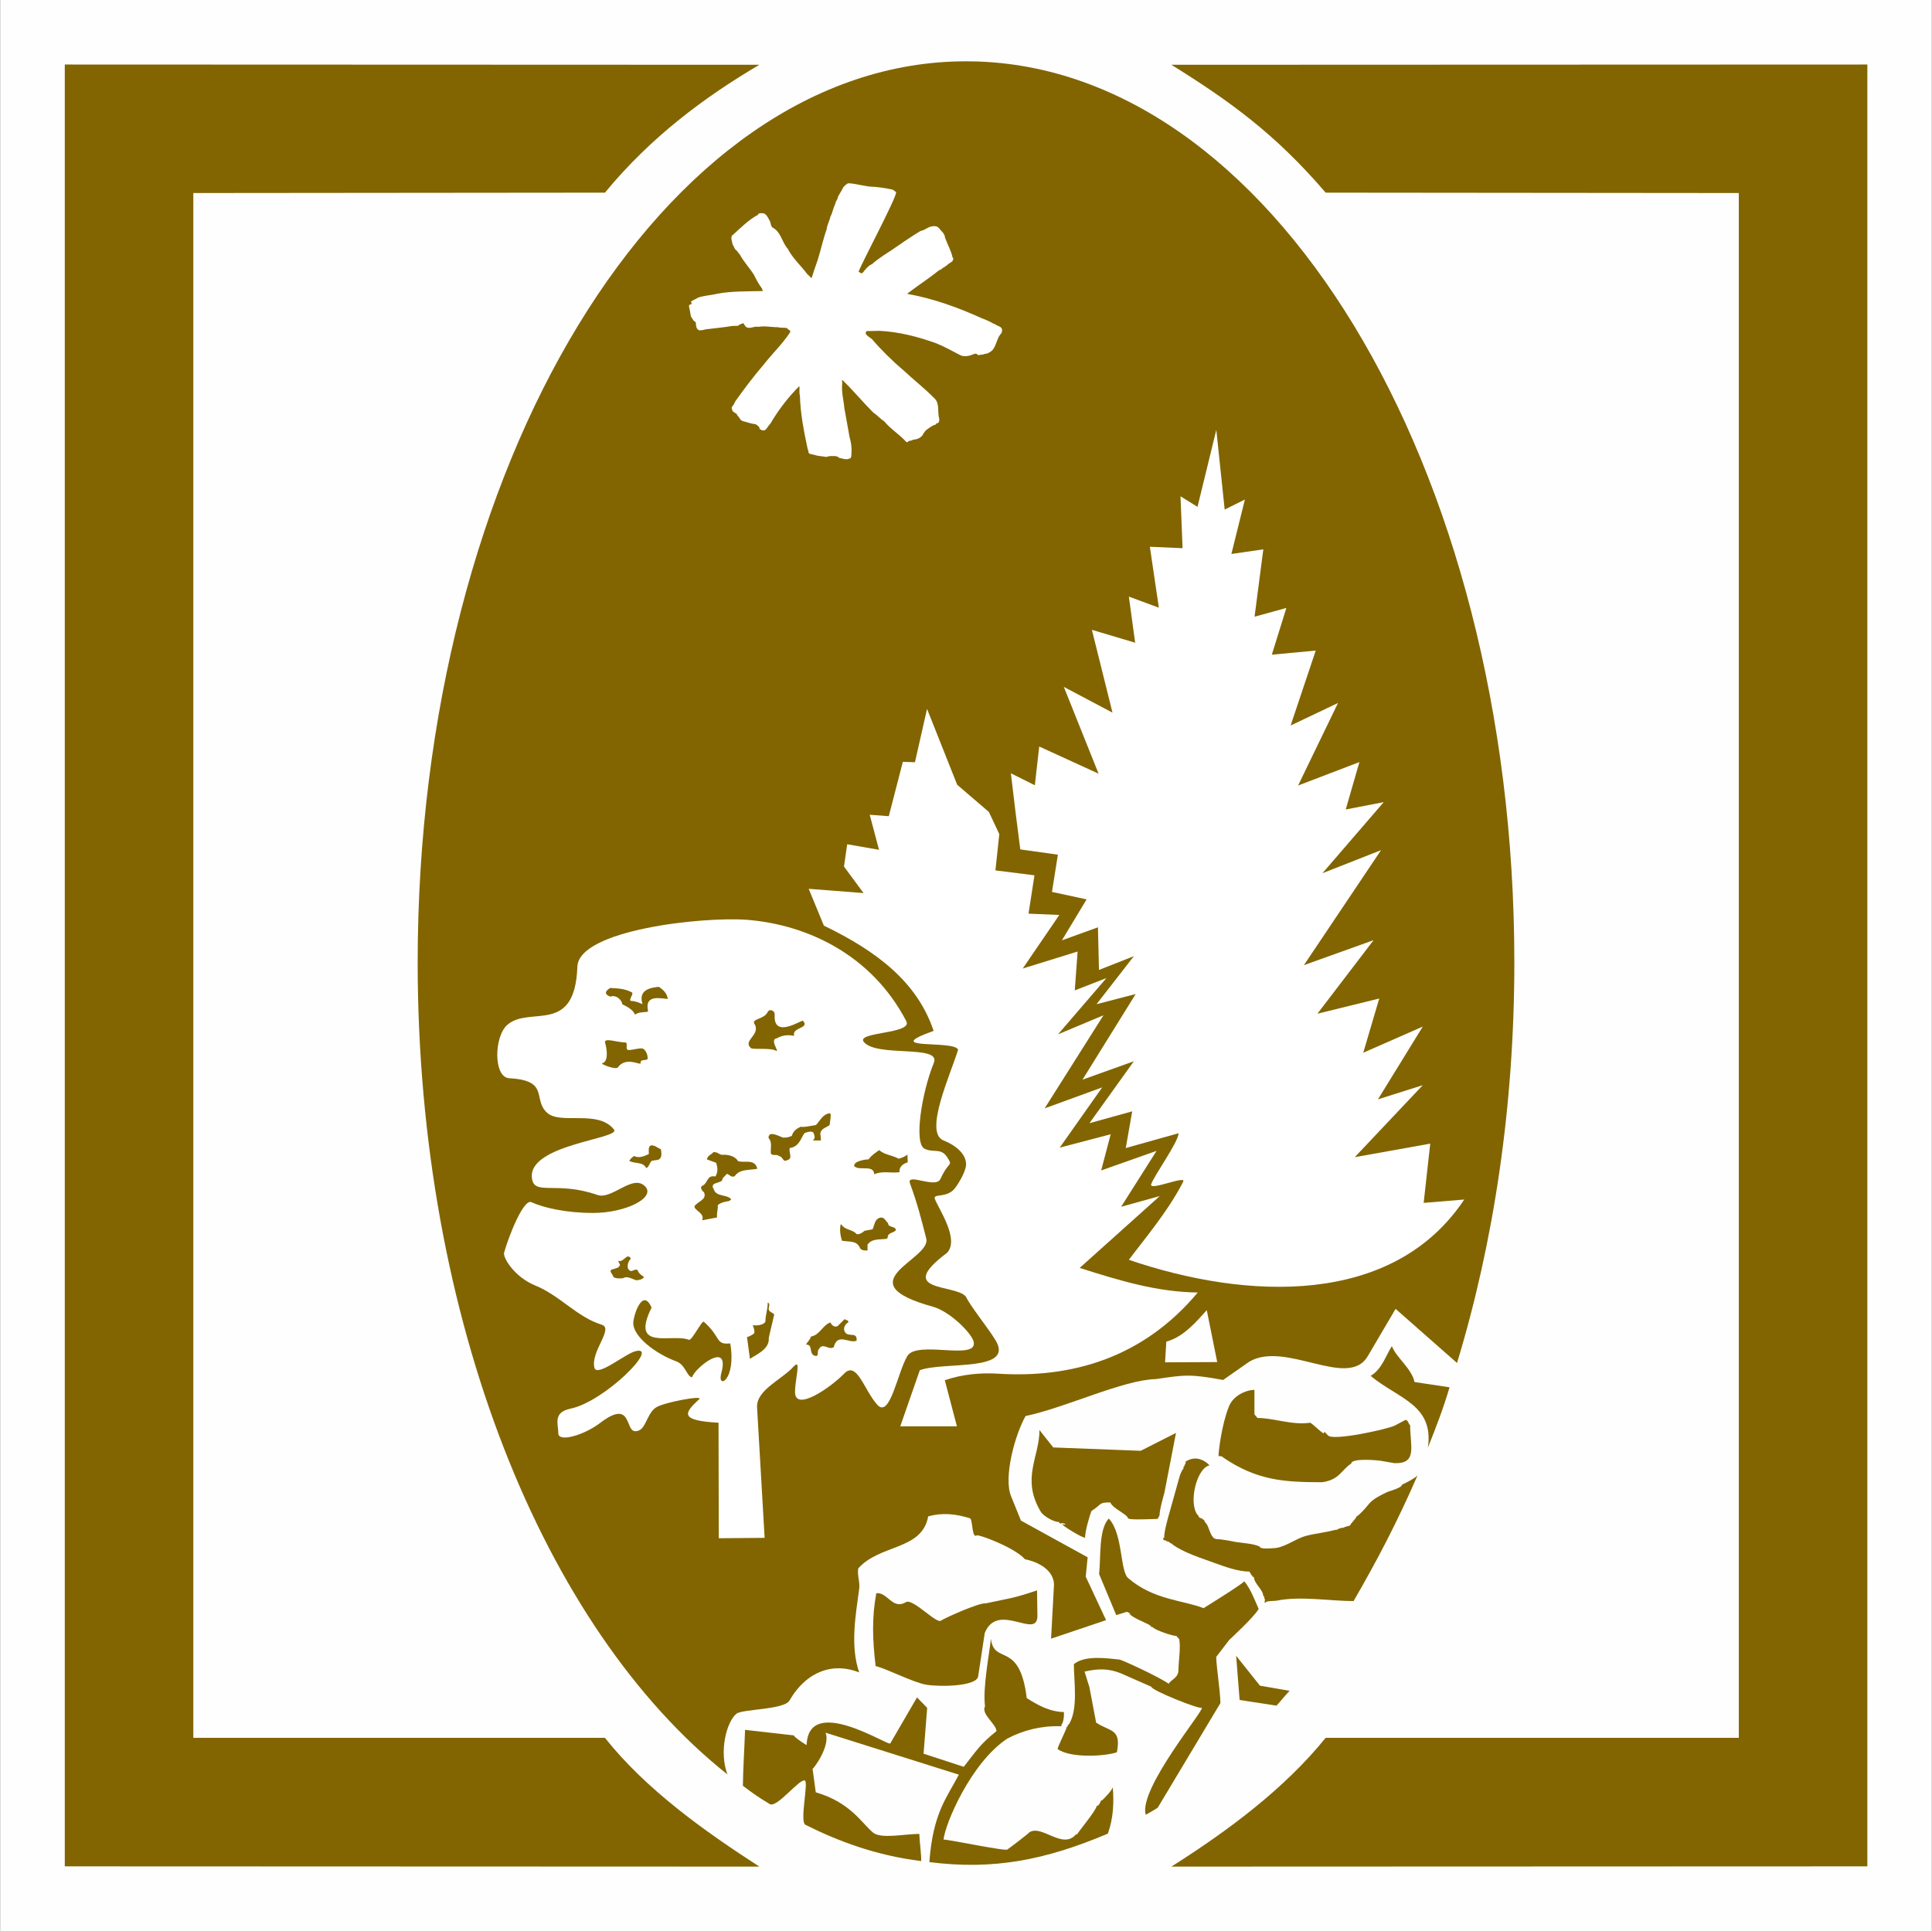 <?xml version="1.0" encoding="UTF-8" standalone="no"?>
<svg
   version="1.2"
   width="150.01mm"
   height="149.96mm"
   viewBox="0 0 15001 14995.999"
   preserveAspectRatio="xMidYMid"
   fill-rule="evenodd"
   stroke-width="28.222"
   stroke-linejoin="round"
   xml:space="preserve"
   id="svg50"
   sodipodi:docname="ID15a25.svg"
   inkscape:version="1.2.2 (b0a8486541, 2022-12-01)"
   xmlns:inkscape="http://www.inkscape.org/namespaces/inkscape"
   xmlns:sodipodi="http://sodipodi.sourceforge.net/DTD/sodipodi-0.dtd"
   xmlns="http://www.w3.org/2000/svg"
   xmlns:svg="http://www.w3.org/2000/svg"
   xmlns:ooo="http://xml.openoffice.org/svg/export"><rect x="0" y="0" width="15001" height="14995.999" fill="#333333" stroke="none"/><sodipodi:namedview
   id="namedview50"
   pagecolor="#ffffff"
   bordercolor="#000000"
   borderopacity="0.25"
   inkscape:showpageshadow="2"
   inkscape:pageopacity="0.0"
   inkscape:pagecheckerboard="true"
   inkscape:deskcolor="#d1d1d1"
   inkscape:document-units="mm"
   fit-margin-top="50"
   fit-margin-left="50"
   fit-margin-right="50"
   fit-margin-bottom="50"
   showgrid="false"
   inkscape:zoom="5.6307799"
   inkscape:cx="542.64241"
   inkscape:cy="25.396127"
   inkscape:window-width="1280"
   inkscape:window-height="731"
   inkscape:window-x="0"
   inkscape:window-y="0"
   inkscape:window-maximized="1"
   inkscape:current-layer="svg50" />
 <defs
   class="ClipPathGroup"
   id="defs2">
  <clipPath
   id="presentation_clip_path"
   clipPathUnits="userSpaceOnUse">
   <rect
   x="0"
   y="0"
   width="21001"
   height="29703"
   id="rect1" />
  </clipPath>
  <clipPath
   id="presentation_clip_path_shrink"
   clipPathUnits="userSpaceOnUse">
   <rect
   x="21"
   y="29"
   width="20959"
   height="29644"
   id="rect2" />
  </clipPath>
 </defs>
 <defs
   class="TextShapeIndex"
   id="defs3">
  <g
   ooo:slide="id1"
   ooo:id-list="id3 id4 id5 id6 id7 id8 id9 id10 id11 id12 id13 id14 id15 id16 id17 id18 id19 id20 id21 id22 id23 id24 id25 id26 id27 id28 id29 id30 id31 id32 id33 id34 id35"
   id="g2" />
 </defs>
 <defs
   class="EmbeddedBulletChars"
   id="defs12">
  <g
   id="bullet-char-template-57356"
   transform="matrix(4.8828125e-4,0,0,-4.8828125e-4,0,0)">
   <path
   d="M 580,1141 1163,571 580,0 -4,571 Z"
   id="path3" />
  </g>
  <g
   id="bullet-char-template-57354"
   transform="matrix(4.8828125e-4,0,0,-4.8828125e-4,0,0)">
   <path
   d="M 8,1128 H 1137 V 0 H 8 Z"
   id="path4" />
  </g>
  <g
   id="bullet-char-template-10146"
   transform="matrix(4.8828125e-4,0,0,-4.8828125e-4,0,0)">
   <path
   d="M 174,0 602,739 174,1481 1456,739 Z M 1358,739 309,1346 659,739 Z"
   id="path5" />
  </g>
  <g
   id="bullet-char-template-10132"
   transform="matrix(4.8828125e-4,0,0,-4.8828125e-4,0,0)">
   <path
   d="M 2015,739 1276,0 H 717 l 543,543 H 174 v 393 h 1086 l -543,545 h 557 z"
   id="path6" />
  </g>
  <g
   id="bullet-char-template-10007"
   transform="matrix(4.8828125e-4,0,0,-4.8828125e-4,0,0)">
   <path
   d="m 0,-2 c -7,16 -16,29 -25,39 l 381,530 c -94,256 -141,385 -141,387 0,25 13,38 40,38 9,0 21,-2 34,-5 21,4 42,12 65,25 l 27,-13 111,-251 280,301 64,-25 24,25 c 21,-10 41,-24 62,-43 C 886,937 835,863 770,784 769,783 710,716 594,584 L 774,223 c 0,-27 -21,-55 -63,-84 l 16,-20 C 717,90 699,76 672,76 641,76 570,178 457,381 L 164,-76 c -22,-34 -53,-51 -92,-51 -42,0 -63,17 -64,51 -7,9 -10,24 -10,44 0,9 1,19 2,30 z"
   id="path7" />
  </g>
  <g
   id="bullet-char-template-10004"
   transform="matrix(4.8828125e-4,0,0,-4.8828125e-4,0,0)">
   <path
   d="M 285,-33 C 182,-33 111,30 74,156 52,228 41,333 41,471 c 0,78 14,145 41,201 34,71 87,106 158,106 53,0 88,-31 106,-94 l 23,-176 c 8,-64 28,-97 59,-98 l 735,706 c 11,11 33,17 66,17 42,0 63,-15 63,-46 V 965 c 0,-36 -10,-64 -30,-84 L 442,47 C 390,-6 338,-33 285,-33 Z"
   id="path8" />
  </g>
  <g
   id="bullet-char-template-9679"
   transform="matrix(4.8828125e-4,0,0,-4.8828125e-4,0,0)">
   <path
   d="M 813,0 C 632,0 489,54 383,161 276,268 223,411 223,592 c 0,181 53,324 160,431 106,107 249,161 430,161 179,0 323,-54 432,-161 108,-107 162,-251 162,-431 0,-180 -54,-324 -162,-431 C 1136,54 992,0 813,0 Z"
   id="path9" />
  </g>
  <g
   id="bullet-char-template-8226"
   transform="matrix(4.8828125e-4,0,0,-4.8828125e-4,0,0)">
   <path
   d="m 346,457 c -73,0 -137,26 -191,78 -54,51 -81,114 -81,188 0,73 27,136 81,188 54,52 118,78 191,78 73,0 134,-26 185,-79 51,-51 77,-114 77,-187 0,-75 -25,-137 -76,-188 -50,-52 -112,-78 -186,-78 z"
   id="path10" />
  </g>
  <g
   id="bullet-char-template-8211"
   transform="matrix(4.8828125e-4,0,0,-4.8828125e-4,0,0)">
   <path
   d="M -4,459 H 1135 V 606 H -4 Z"
   id="path11" />
  </g>
  <g
   id="bullet-char-template-61548"
   transform="matrix(4.8828125e-4,0,0,-4.8828125e-4,0,0)">
   <path
   d="m 173,740 c 0,163 58,303 173,419 116,115 255,173 419,173 163,0 302,-58 418,-173 116,-116 174,-256 174,-419 0,-163 -58,-303 -174,-418 C 1067,206 928,148 765,148 601,148 462,206 346,322 231,437 173,577 173,740 Z"
   id="path12" />
  </g>
 </defs>
 <g
   id="g12"
   transform="translate(-2652,-5770)">
  <g
   id="id2"
   class="Master_Slide">
   <g
   id="bg-id2"
   class="Background" />
   <g
   id="bo-id2"
   class="BackgroundObjects" />
  </g>
 </g>
 <g
   class="SlideGroup"
   id="g50"
   transform="translate(-2652,-5770)">
  <g
   id="g49">
   <g
   id="container-id1">
    <g
   id="id1"
   class="Slide"
   clip-path="url(#presentation_clip_path)">
     <g
   class="Page"
   id="g48">
      <g
   class="Group"
   id="g47">
       <g
   class="com.sun.star.drawing.PolyPolygonShape"
   id="g13">
        <g
   id="id3">
         <rect
   class="BoundingBox"
   stroke="none"
   fill="none"
   x="2652"
   y="5770"
   width="15001"
   height="14996"
   id="rect12" />
         <path
   fill="#fefefe"
   stroke="none"
   d="M 2653,5770 V 20765 H 17652 V 5770 Z"
   id="path13" />
        </g>
       </g>
       <g
   class="Group"
   id="g18"
   style="display:none">
        <g
   class="com.sun.star.drawing.LineShape"
   id="g14">
         <g
   id="id4">
          <rect
   class="BoundingBox"
   stroke="none"
   fill="none"
   x="2628"
   y="5771"
   width="53"
   height="14994"
   id="rect13" />
          <path
   fill="none"
   stroke="#1b1918"
   stroke-width="51"
   stroke-linejoin="miter"
   d="M 2654,20764 V 5771"
   id="path14" />
         </g>
        </g>
        <g
   class="com.sun.star.drawing.LineShape"
   id="g15">
         <g
   id="id5">
          <rect
   class="BoundingBox"
   stroke="none"
   fill="none"
   x="2654"
   y="20739"
   width="14997"
   height="53"
   id="rect14" />
          <path
   fill="none"
   stroke="#1b1918"
   stroke-width="51"
   stroke-linejoin="miter"
   d="M 17650,20765 H 2654"
   id="path15" />
         </g>
        </g>
        <g
   class="com.sun.star.drawing.LineShape"
   id="g16">
         <g
   id="id6">
          <rect
   class="BoundingBox"
   stroke="none"
   fill="none"
   x="17624"
   y="5771"
   width="53"
   height="14994"
   id="rect15" />
          <path
   fill="none"
   stroke="#1b1918"
   stroke-width="51"
   stroke-linejoin="miter"
   d="M 17650,5771 V 20764"
   id="path16" />
         </g>
        </g>
        <g
   class="com.sun.star.drawing.LineShape"
   id="g17">
         <g
   id="id7">
          <rect
   class="BoundingBox"
   stroke="none"
   fill="none"
   x="2654"
   y="5745"
   width="14997"
   height="53"
   id="rect16" />
          <path
   fill="none"
   stroke="#1b1918"
   stroke-width="51"
   stroke-linejoin="miter"
   d="M 2654,5771 H 17650"
   id="path17" />
         </g>
        </g>
       </g>
       <g
   class="com.sun.star.drawing.ClosedBezierShape"
   id="g19">
        <g
   id="id8">
         <rect
   class="BoundingBox"
   stroke="none"
   fill="none"
   x="11747"
   y="6271"
   width="5405"
   height="13995"
   id="rect18" />
         <path
   fill="#826500"
   stroke="none"
   d="m 11747,20265 5404,-2 V 6271 l -5404,2 c 449,279 807,536 1198,993 l 3208,3 v 11996 h -3208 c -322,398 -762,724 -1198,1000 z"
   id="path18" />
        </g>
       </g>
       <g
   class="com.sun.star.drawing.ClosedBezierShape"
   id="g20">
        <g
   id="id9">
         <rect
   class="BoundingBox"
   stroke="none"
   fill="none"
   x="3155"
   y="6270"
   width="5394"
   height="13996"
   id="rect19" />
         <path
   fill="#826500"
   stroke="none"
   d="m 8548,20265 -5393,-2 V 6271 l 5393,2 c -427,252 -843,561 -1199,993 l -3196,3 v 11996 h 3196 c 320,403 775,726 1199,1000 z"
   id="path19" />
        </g>
       </g>
       <g
   class="com.sun.star.drawing.ClosedBezierShape"
   id="g21">
        <g
   id="id10">
         <rect
   class="BoundingBox"
   stroke="none"
   fill="none"
   x="5895"
   y="6246"
   width="8516"
   height="13304"
   id="rect20" />
         <path
   fill="#826500"
   stroke="none"
   d="m 13965,16354 -477,-420 -216,367 c -153,261 -638,-123 -920,43 l -203,142 c -259,-48 -302,-39 -521,-7 -257,6 -698,221 -1013,287 -84,149 -173,480 -112,624 l 76,188 518,285 -15,150 158,338 -427,144 23,-424 c -8,-129 -158,-180 -226,-193 -79,-91 -361,-195 -374,-185 -38,25 -30,-107 -50,-132 -113,-36 -217,-46 -327,-16 -48,265 -373,214 -543,404 -10,51 15,109 7,160 -27,203 -71,440 0,648 -195,-79 -406,-15 -541,218 -40,72 -363,66 -411,102 -79,64 -137,295 -71,472 -1423,-1130 -2405,-3529 -2405,-6305 0,-3869 1907,-6998 4258,-6998 2349,0 4257,3129 4257,6998 0,1118 -160,2172 -445,3110 z"
   id="path20" />
        </g>
       </g>
       <g
   class="com.sun.star.drawing.ClosedBezierShape"
   id="g22">
        <g
   id="id11">
         <rect
   class="BoundingBox"
   stroke="none"
   fill="none"
   x="8001"
   y="7193"
   width="2433"
   height="2145"
   id="rect21" />
         <path
   fill="#ffffff"
   stroke="none"
   d="m 9444,7221 c 48,5 93,11 140,22 9,6 17,11 26,20 3,42 -270,554 -292,618 5,-3 17,17 31,9 45,-59 64,-65 73,-68 39,-39 146,-105 146,-105 31,-22 182,-126 233,-154 34,-6 51,-28 82,-34 20,-5 45,-5 59,12 17,22 45,42 48,75 19,54 47,99 59,156 14,5 -3,17 0,25 -17,14 -37,22 -51,39 -6,-3 -8,6 -14,9 -14,2 -22,22 -39,22 -82,67 -164,118 -248,183 v 2 c 206,37 396,107 582,191 31,11 61,25 90,42 h 5 c 23,20 59,17 59,51 -3,14 -3,22 -14,31 -28,36 -31,87 -62,123 -17,14 -36,28 -59,28 -16,9 -30,3 -50,11 -6,-8 -17,-16 -31,-11 -31,14 -73,26 -107,11 -64,-33 -129,-70 -193,-95 -142,-50 -282,-87 -436,-95 l -99,2 c -8,3 -8,12 -8,20 11,20 31,28 48,42 70,82 160,171 241,239 81,76 164,140 237,214 53,42 28,112 45,166 0,14 0,28 -11,33 -9,0 -15,6 -17,12 -31,8 -51,28 -73,42 -12,11 -14,19 -24,28 v 5 c -17,28 -45,40 -76,42 -8,3 -16,6 -22,9 -17,-6 -22,20 -34,8 -53,-59 -120,-98 -171,-160 -31,-19 -53,-47 -84,-67 -87,-87 -152,-168 -241,-254 -3,9 -3,12 0,23 -9,68 11,136 16,197 14,73 26,146 40,222 14,48 19,93 14,149 -3,5 0,17 -12,19 -28,14 -56,0 -84,-5 -5,-11 -19,-9 -28,-14 -17,3 -36,-3 -50,3 -9,-3 -14,8 -23,2 -3,9 -5,-2 -11,0 -20,-2 -39,-5 -59,-8 -20,-8 -42,-8 -62,-17 -5,-11 -5,-25 -11,-39 -28,-132 -56,-275 -59,-410 -8,-25 0,-51 -5,-74 -87,88 -163,186 -225,293 -22,17 -32,65 -68,48 -3,0 -6,-6 -9,-3 -5,-3 -8,-11 -8,-17 -9,-14 -20,-17 -28,-25 -37,-3 -70,-17 -104,-25 -20,-9 -23,-31 -37,-40 -5,-25 -42,-25 -42,-48 -5,-11 -5,-16 0,-25 14,-11 17,-31 28,-45 71,-99 141,-192 216,-279 63,-81 147,-162 204,-249 14,-20 -17,-20 -20,-34 -23,-8 -51,0 -70,-8 -56,0 -102,-12 -156,-3 -36,-9 -81,31 -106,-14 -3,-6 -6,-14 -14,-14 -12,8 -28,8 -34,19 -14,3 -36,0 -53,3 -65,11 -135,17 -197,25 -19,3 -42,12 -59,6 -22,-14 -19,-39 -22,-62 -20,-8 -25,-28 -37,-42 -5,-31 -11,-56 -16,-84 2,-3 5,-11 11,-11 3,0 8,0 11,-6 l -6,-14 c 14,-17 34,-17 51,-31 48,-19 104,-19 157,-33 109,-20 230,-17 348,-20 6,-6 -6,-11 -3,-17 -25,-34 -45,-70 -64,-109 -34,-54 -79,-101 -110,-158 -14,-14 -19,-29 -33,-37 -9,-11 -14,-28 -23,-42 -3,-23 -22,-62 6,-76 61,-56 120,-115 193,-154 -2,-14 14,-6 20,-14 3,8 11,2 17,2 28,6 40,37 51,57 12,16 6,50 31,59 59,36 65,109 110,160 39,76 104,132 154,200 9,3 11,14 20,17 0,8 11,5 11,14 14,-45 31,-96 48,-143 25,-80 42,-161 70,-240 3,-34 22,-62 28,-95 17,-31 22,-68 39,-102 0,-19 20,-33 20,-53 0,-3 42,-70 42,-76 14,-11 25,-30 45,-30 67,5 132,28 199,28 z"
   id="path21" />
        </g>
       </g>
       <g
   class="com.sun.star.drawing.ClosedBezierShape"
   id="g23">
        <g
   id="id12">
         <rect
   class="BoundingBox"
   stroke="none"
   fill="none"
   x="6512"
   y="12909"
   width="3703"
   height="4808"
   id="rect22" />
         <path
   fill="#ffffff"
   stroke="none"
   d="m 7135,13277 c 10,-286 973,-391 1321,-364 465,38 965,272 1233,787 52,100 -393,82 -330,161 99,122 602,18 544,162 -94,229 -158,630 -71,668 68,33 127,-10 175,66 46,74 13,23 -53,168 -36,79 -264,-51 -237,33 56,152 87,272 127,430 41,163 -638,339 51,529 132,36 307,209 318,277 22,143 -441,-18 -516,106 -75,125 -134,483 -231,381 -104,-112 -160,-348 -260,-244 -104,107 -381,300 -381,143 0,-102 51,-265 -10,-199 -92,102 -287,181 -285,313 l 59,1018 -356,3 -2,-897 c -310,-17 -265,-76 -150,-183 35,-33 -282,26 -338,66 -76,54 -74,183 -158,183 -83,0 -22,-256 -275,-63 -124,94 -323,152 -323,79 0,-72 -44,-162 94,-191 267,-55 698,-492 507,-447 -81,19 -302,207 -321,128 -30,-126 153,-304 57,-333 -193,-60 -326,-228 -517,-305 -165,-68 -251,-219 -241,-254 35,-127 150,-418 211,-393 96,44 271,84 480,84 252,0 483,-117 407,-203 -96,-107 -260,104 -374,63 -320,-111 -493,11 -508,-132 -31,-261 697,-304 637,-376 -124,-157 -411,-35 -518,-129 -117,-104 23,-252 -295,-269 -126,-8 -118,-331 -12,-417 175,-147 522,86 541,-449 z"
   id="path22" />
        </g>
       </g>
       <g
   class="com.sun.star.drawing.ClosedBezierShape"
   id="g24">
        <g
   id="id13">
         <rect
   class="BoundingBox"
   stroke="none"
   fill="none"
   x="8931"
   y="11275"
   width="3022"
   height="5572"
   id="rect23" />
         <path
   fill="#ffffff"
   stroke="none"
   d="m 9794,16410 -152,436 h 440 l -94,-358 c 134,-46 275,-59 410,-51 572,37 1127,-120 1554,-630 -318,-5 -595,-89 -917,-191 l 622,-558 -300,83 275,-434 -430,152 74,-281 -396,104 330,-468 -447,163 457,-723 -353,148 376,-437 -246,96 22,-302 -426,132 284,-416 -239,-10 46,-298 -303,-38 30,-282 -81,-172 -246,-211 -234,-589 -94,414 -94,-3 -109,422 -148,-11 72,272 -247,-43 -25,173 152,206 -426,-33 118,286 c 421,203 727,444 852,817 -428,154 160,68 190,146 -56,187 -269,644 -113,705 100,40 175,108 175,185 0,52 -54,142 -84,183 -63,85 -177,40 -158,87 30,79 192,311 95,417 -410,307 59,242 144,339 40,81 165,233 229,336 160,254 -399,168 -585,237 z"
   id="path23" />
        </g>
       </g>
       <g
   class="com.sun.star.drawing.ClosedBezierShape"
   id="g25">
        <g
   id="id14">
         <rect
   class="BoundingBox"
   stroke="none"
   fill="none"
   x="10501"
   y="9108"
   width="3521"
   height="6656"
   id="rect24" />
         <path
   fill="#ffffff"
   stroke="none"
   d="m 11417,15553 c 112,-150 308,-381 422,-607 26,-52 -265,75 -249,21 21,-66 213,-330 213,-397 l -410,115 50,-285 -332,92 345,-481 -399,143 413,-665 -304,79 290,-373 -271,107 -8,-331 -280,101 192,-318 -269,-58 46,-289 -292,-41 -37,-290 -36,-301 186,93 34,-301 461,211 -270,-674 378,200 -160,-643 336,100 -49,-358 233,86 -70,-473 254,11 -16,-403 132,82 146,-598 65,619 157,-78 -105,423 248,-36 -68,523 247,-68 -113,363 341,-32 -195,582 368,-175 -310,641 476,-182 -106,368 295,-57 -476,552 455,-179 -599,893 541,-194 -436,571 480,-118 -124,421 462,-203 -348,565 348,-110 -528,559 586,-105 -51,460 315,-26 c -553,831 -1687,781 -2604,468 z"
   id="path24" />
        </g>
       </g>
       <g
   class="com.sun.star.drawing.ClosedBezierShape"
   id="g26">
        <g
   id="id15">
         <rect
   class="BoundingBox"
   stroke="none"
   fill="none"
   x="11698"
   y="15944"
   width="406"
   height="406"
   id="rect25" />
         <path
   fill="#fefefe"
   stroke="none"
   d="m 11708,16188 c 133,-35 234,-156 314,-244 l 81,403 -405,2 z"
   id="path25" />
        </g>
       </g>
       <g
   class="com.sun.star.drawing.ClosedBezierShape"
   id="g27">
        <g
   id="id16">
         <rect
   class="BoundingBox"
   stroke="none"
   fill="none"
   x="7326"
   y="13848"
   width="357"
   height="218"
   id="rect26" />
         <path
   fill="#826500"
   stroke="none"
   d="m 7534,13924 c -34,0 0,-59 -28,-59 -57,0 -165,-39 -156,0 18,65 24,151 -21,161 -24,3 101,54 120,33 64,-89 180,-12 177,-33 -6,-38 55,-13 55,-38 0,-21 -9,-55 -33,-73 -19,-12 -84,9 -114,9 z"
   id="path26" />
        </g>
       </g>
       <g
   class="com.sun.star.drawing.ClosedBezierShape"
   id="g28">
        <g
   id="id17">
         <rect
   class="BoundingBox"
   stroke="none"
   fill="none"
   x="8464"
   y="13614"
   width="437"
   height="318"
   id="rect27" />
         <path
   fill="#826500"
   stroke="none"
   d="m 8667,13652 c 3,-39 -44,-50 -55,-22 -26,55 -125,51 -103,89 55,88 -97,131 -25,191 22,11 153,-4 190,18 41,22 -55,-88 12,-96 47,-29 102,-25 132,-18 -19,-70 124,-55 69,-117 -7,-12 -231,146 -220,-45 z"
   id="path27" />
        </g>
       </g>
       <g
   class="com.sun.star.drawing.ClosedBezierShape"
   id="g29">
        <g
   id="id18">
         <rect
   class="BoundingBox"
   stroke="none"
   fill="none"
   x="7357"
   y="13433"
   width="482"
   height="219"
   id="rect28" />
         <path
   fill="#826500"
   stroke="none"
   d="m 7556,13543 c -34,0 24,-59 0,-68 -52,-27 -102,-30 -166,-33 0,0 -75,39 0,67 58,-19 96,43 93,59 36,18 85,42 100,82 28,-28 101,-15 101,-28 -31,-138 108,-95 153,-95 -6,-37 -24,-64 -70,-94 -48,6 -165,15 -126,135 -12,-6 -55,-25 -85,-25 z"
   id="path28" />
        </g>
       </g>
       <g
   class="com.sun.star.drawing.ClosedBezierShape"
   id="g30">
        <g
   id="id19">
         <rect
   class="BoundingBox"
   stroke="none"
   fill="none"
   x="8619"
   y="14414"
   width="484"
   height="371"
   id="rect29" />
         <path
   fill="#826500"
   stroke="none"
   d="m 9094,14506 c -29,23 -68,26 -73,68 3,22 5,30 5,52 v 0 h -62 v 0 c 21,-20 13,-35 3,-62 -18,-12 -34,-5 -55,0 -36,2 -36,109 -128,121 -10,38 29,83 -23,95 -31,18 -31,-32 -60,-32 -18,-20 -51,3 -64,-22 -3,-43 13,-85 -18,-120 0,-64 95,-5 114,-2 36,0 38,-3 67,-13 10,-37 36,-57 71,-72 18,8 88,-9 117,-13 31,-32 51,-84 106,-91 18,0 0,71 0,91 z"
   id="path29" />
        </g>
       </g>
       <g
   class="com.sun.star.drawing.ClosedBezierShape"
   id="g31">
        <g
   id="id20">
         <rect
   class="BoundingBox"
   stroke="none"
   fill="none"
   x="9284"
   y="14700"
   width="418"
   height="189"
   id="rect30" />
         <path
   fill="#826500"
   stroke="none"
   d="m 9630,14768 c 19,-5 52,-17 68,-33 l 2,61 c -72,22 -64,70 -64,77 -77,8 -128,-12 -196,15 -5,-78 -117,-22 -156,-63 -4,-39 88,-52 112,-52 21,-30 55,-53 83,-72 39,37 101,39 151,67 z"
   id="path30" />
        </g>
       </g>
       <g
   class="com.sun.star.drawing.ClosedBezierShape"
   id="g32">
        <g
   id="id21">
         <rect
   class="BoundingBox"
   stroke="none"
   fill="none"
   x="8044"
   y="14716"
   width="490"
   height="532"
   id="rect31" />
         <path
   fill="#826500"
   stroke="none"
   d="m 8272,14737 c 45,0 91,15 110,49 46,18 132,-22 150,60 -68,13 -135,0 -176,58 -34,12 -34,-15 -63,-18 -8,18 -32,25 -34,50 -21,25 -99,15 -65,69 18,62 105,37 136,79 v 0 l -18,13 v 0 c 0,0 -66,7 -87,33 3,30 -10,62 -5,94 v 0 l -117,22 v 0 c 26,-54 -61,-76 -59,-109 25,-38 98,-50 75,-107 -13,-10 -34,-37 -18,-50 49,-17 36,-89 106,-74 21,-37 18,-70 5,-107 v 0 l -70,-25 v 0 c 0,-30 31,-35 49,-57 39,-4 47,27 81,20 z"
   id="path31" />
        </g>
       </g>
       <g
   class="com.sun.star.drawing.ClosedBezierShape"
   id="g33">
        <g
   id="id22">
         <rect
   class="BoundingBox"
   stroke="none"
   fill="none"
   x="9175"
   y="15224"
   width="436"
   height="259"
   id="rect32" />
         <path
   fill="#826500"
   stroke="none"
   d="m 9547,15268 c 2,38 52,19 62,53 -18,27 -65,17 -65,61 v 0 l -8,8 v 0 c -55,7 -115,-3 -148,45 v 0 45 0 c -16,2 -42,2 -57,-15 -24,-63 -79,-50 -141,-60 -13,-37 -20,-87 -11,-125 v 0 l 5,-3 v 0 c 29,48 91,39 118,76 21,5 47,-10 62,-25 v 0 l 63,-12 v 0 c 15,-31 15,-73 51,-88 40,-14 48,22 69,40 z"
   id="path32" />
        </g>
       </g>
       <g
   class="com.sun.star.drawing.ClosedBezierShape"
   id="g34">
        <g
   id="id23">
         <rect
   class="BoundingBox"
   stroke="none"
   fill="none"
   x="8452"
   y="15885"
   width="212"
   height="438"
   id="rect33" />
         <path
   fill="#826500"
   stroke="none"
   d="m 8626,15949 c 11,17 47,17 34,42 -13,63 -26,107 -39,169 8,88 -100,130 -146,162 v 0 l -23,-169 v 0 c 20,-5 38,-15 57,-30 2,-22 -3,-42 -13,-62 25,3 84,3 99,-29 0,-51 18,-91 18,-147 29,12 -5,44 13,64 z"
   id="path33" />
        </g>
       </g>
       <g
   class="com.sun.star.drawing.ClosedBezierShape"
   id="g35">
        <g
   id="id24">
         <rect
   class="BoundingBox"
   stroke="none"
   fill="none"
   x="8910"
   y="16011"
   width="395"
   height="290"
   id="rect34" />
         <path
   fill="#826500"
   stroke="none"
   d="m 9238,16039 c -21,11 -37,38 -31,61 18,68 104,0 96,81 -57,25 -149,-65 -177,50 -42,28 -83,-42 -117,17 -17,21 8,62 -35,49 -44,-22 -7,-86 -64,-86 12,-22 33,-38 38,-62 69,-11 90,-88 152,-110 10,27 44,47 65,19 v 0 l 47,-46 v 0 c 3,16 31,2 26,27 z"
   id="path34" />
        </g>
       </g>
       <g
   class="com.sun.star.drawing.ClosedBezierShape"
   id="g36">
        <g
   id="id25">
         <rect
   class="BoundingBox"
   stroke="none"
   fill="none"
   x="7569"
   y="15867"
   width="764"
   height="630"
   id="rect35" />
         <path
   fill="#826500"
   stroke="none"
   d="m 8001,16174 c 22,10 101,-153 116,-140 138,122 86,180 205,168 49,289 -104,360 -70,233 73,-267 -211,-37 -226,30 -41,-3 -51,-98 -124,-124 -159,-58 -333,-191 -333,-296 0,-58 72,-282 142,-121 -169,342 158,198 290,250 z"
   id="path35" />
        </g>
       </g>
       <g
   class="com.sun.star.drawing.ClosedBezierShape"
   id="g37">
        <g
   id="id26">
         <rect
   class="BoundingBox"
   stroke="none"
   fill="none"
   x="7538"
   y="14664"
   width="251"
   height="179"
   id="rect36" />
         <path
   fill="#826500"
   stroke="none"
   d="m 7784,14695 c 2,23 10,54 -9,73 -13,14 -39,10 -62,16 -19,16 -19,45 -43,57 -26,-53 -91,-31 -132,-57 10,-16 23,-29 38,-37 36,19 79,2 114,-16 0,-26 -7,-57 17,-67 31,-1 51,20 77,31 z"
   id="path36" />
        </g>
       </g>
       <g
   class="com.sun.star.drawing.ClosedBezierShape"
   id="g38">
        <g
   id="id27">
         <rect
   class="BoundingBox"
   stroke="none"
   fill="none"
   x="7392"
   y="15527"
   width="263"
   height="187"
   id="rect37" />
         <path
   fill="#826500"
   stroke="none"
   d="m 7551,15545 c -21,15 -29,53 -24,69 0,11 11,19 18,25 21,6 36,-19 58,-6 7,25 28,38 50,54 -13,19 -39,23 -61,25 -32,-10 -72,-37 -102,-16 -28,2 -50,4 -76,-9 2,-20 -49,-52 0,-62 22,-7 45,-9 52,-33 v 0 l -15,-32 v 0 c 45,19 69,-70 100,-15 z"
   id="path37" />
        </g>
       </g>
       <g
   class="com.sun.star.drawing.ClosedBezierShape"
   id="g39">
        <g
   id="id28">
         <rect
   class="BoundingBox"
   stroke="none"
   fill="none"
   x="9431"
   y="18120"
   width="1278"
   height="743"
   id="rect38" />
         <path
   fill="#826500"
   stroke="none"
   d="m 9456,18142 c 89,-10 124,132 231,69 53,-31 241,176 272,143 40,-25 301,-141 346,-133 211,-46 201,-35 399,-101 l 3,196 c 2,193 -308,-115 -409,135 l -51,336 c -10,76 -278,84 -400,66 -99,-15 -315,-127 -396,-145 -25,-209 -30,-377 5,-566 z"
   id="path38" />
        </g>
       </g>
       <g
   class="com.sun.star.drawing.ClosedBezierShape"
   id="g40">
        <g
   id="id29">
         <rect
   class="BoundingBox"
   stroke="none"
   fill="none"
   x="10661"
   y="16875"
   width="1124"
   height="837"
   id="rect39" />
         <path
   fill="#826500"
   stroke="none"
   d="m 10723,16875 107,135 679,26 274,-139 -90,465 c 0,0 -38,129 -38,176 l -15,27 c -23,0 -212,10 -227,-3 v -4 h -5 c 0,-27 -117,-74 -135,-121 -94,0 -58,10 -147,67 -16,44 -49,156 -49,207 -25,0 -176,-92 -191,-115 80,10 15,23 -8,0 l -5,-7 c -40,0 -114,-44 -137,-75 -159,-261 -13,-427 -13,-639 z"
   id="path39" />
        </g>
       </g>
       <g
   class="com.sun.star.drawing.ClosedBezierShape"
   id="g41">
        <g
   id="id30">
         <rect
   class="BoundingBox"
   stroke="none"
   fill="none"
   x="11680"
   y="17096"
   width="1979"
   height="1120"
   id="rect40" />
         <path
   fill="#826500"
   stroke="none"
   d="m 11681,17722 c 0,-3 7,-11 10,-11 0,-48 25,-137 40,-190 l 82,-293 c 2,-8 22,-53 28,-53 v -11 h 2 c -2,0 0,0 0,-7 h 5 c 0,-5 0,-16 8,-16 v -10 h 2 v -12 c 5,0 87,-68 186,30 -99,18 -168,293 -92,387 h 3 c 0,0 7,15 7,18 h 8 v 5 h 13 c 0,3 10,8 10,15 -10,-12 0,-7 8,0 0,3 10,21 15,26 h 2 c 21,30 28,81 54,109 h 2 v 2 l 5,6 c 3,0 16,2 16,5 43,0 116,15 152,22 48,8 150,13 190,39 v 5 c 23,12 102,5 127,2 61,-10 136,-58 192,-81 56,-23 147,-33 208,-46 15,-2 56,-15 74,-15 0,-8 38,-15 46,-15 0,-3 45,-16 50,-16 5,-17 44,-50 51,-71 28,-15 79,-76 99,-101 38,-41 89,-64 142,-90 6,-3 112,-31 112,-56 38,-18 94,-46 120,-71 -150,346 -310,654 -496,975 -183,0 -414,-41 -598,-3 -15,3 -63,0 -83,10 v 5 h -11 c 3,0 3,-28 3,-30 h -3 c -2,-5 0,-23 -10,-23 0,-46 -71,-96 -71,-142 -5,0 -5,-8 -13,-8 0,-2 0,-10 -7,-10 l -3,-5 c 0,-8 -12,-15 -12,-23 -89,0 -191,-38 -272,-67 -102,-38 -241,-79 -330,-147 v -3 c -5,0 -21,-7 -21,-13 -7,0 -17,-7 -25,-7 0,-10 -15,-3 -18,-8 v -2 z"
   id="path40" />
        </g>
       </g>
       <g
   class="com.sun.star.drawing.ClosedBezierShape"
   id="g42">
        <g
   id="id31">
         <rect
   class="BoundingBox"
   stroke="none"
   fill="none"
   x="12113"
   y="16563"
   width="1499"
   height="718"
   id="rect41" />
         <path
   fill="#826500"
   stroke="none"
   d="m 12113,17080 c 0,-40 25,-250 81,-388 33,-86 136,-129 198,-129 0,67 0,122 0,190 3,3 14,18 17,18 0,7 5,7 5,10 130,0 269,58 412,37 36,24 67,61 103,83 l 9,-13 c 5,10 25,28 25,28 33,47 470,-49 521,-77 l 81,-43 c 22,0 25,40 36,40 0,167 59,302 -123,296 l -103,-18 c -12,-3 -231,-25 -231,21 -75,46 -89,126 -226,145 -296,0 -507,-13 -772,-194 v -3 c -3,-3 -17,-3 -22,-6 v -3 z"
   id="path41" />
        </g>
       </g>
       <g
   class="com.sun.star.drawing.ClosedBezierShape"
   id="g43">
        <g
   id="id32">
         <rect
   class="BoundingBox"
   stroke="none"
   fill="none"
   x="10864"
   y="17561"
   width="1562"
   height="2302"
   id="rect42" />
         <path
   fill="#826500"
   stroke="none"
   d="m 12128,18995 c -3,-109 -28,-249 -33,-358 l 101,-132 c 0,0 194,-178 229,-241 -33,-74 -63,-156 -112,-215 -7,18 -316,209 -316,209 -162,-63 -386,-63 -584,-232 -66,-53 -40,-345 -152,-464 -80,86 -60,294 -75,431 l 133,319 84,-26 c 0,3 15,8 18,8 0,33 139,79 167,102 v 7 l 16,3 v 2 c 25,23 150,66 183,66 0,3 20,23 20,23 15,56 -5,181 -5,242 0,60 -56,73 -76,106 -74,-53 -366,-188 -384,-188 -95,-10 -268,-35 -352,36 0,134 36,350 -40,470 h -8 c 0,7 8,15 -7,15 0,20 -71,153 -71,174 96,71 365,58 460,25 36,-184 -51,-158 -161,-230 l -53,-279 c -5,-10 -38,-127 -38,-117 106,-25 189,-25 283,13 l 236,104 c 0,28 376,178 391,163 38,0 -493,628 -434,831 12,-5 99,-56 94,-56 z"
   id="path42" />
        </g>
       </g>
       <g
   class="com.sun.star.drawing.ClosedBezierShape"
   id="g44">
        <g
   id="id33">
         <rect
   class="BoundingBox"
   stroke="none"
   fill="none"
   x="8420"
   y="18496"
   width="2878"
   height="1757"
   id="rect43" />
         <path
   fill="#826500"
   stroke="none"
   d="m 10097,19551 -1035,-326 c 41,102 -96,285 -101,280 l 25,183 c 270,79 354,237 445,313 61,51 247,10 359,10 2,64 15,148 15,211 -348,-43 -640,-152 -900,-282 -46,-30 28,-336 -5,-344 -44,-12 -216,217 -272,183 -92,-56 -125,-79 -208,-142 2,-145 12,-287 17,-434 l 379,43 c 0,10 51,46 99,76 13,-397 628,5 649,-13 l 208,-358 79,81 -28,356 312,102 c 102,-130 130,-178 254,-277 0,-54 -122,-132 -89,-193 -18,-143 31,-390 46,-524 25,208 223,10 278,460 78,51 177,107 289,109 0,0 0,46 -2,46 0,5 -8,48 -16,48 v 6 h -2 v 7 l -3,3 c -152,-5 -292,30 -417,96 -282,186 -483,662 -495,784 48,0 497,96 497,76 16,-10 169,-127 169,-132 97,-64 259,139 363,15 h 8 c 13,-23 152,-191 152,-220 21,0 28,-35 36,-43 h 5 c 15,-12 84,-84 84,-104 10,120 5,242 -38,362 -488,206 -888,284 -1386,221 28,-384 137,-502 229,-679 z"
   id="path43" />
        </g>
       </g>
       <g
   class="com.sun.star.drawing.ClosedBezierShape"
   id="g45">
        <g
   id="id34">
         <rect
   class="BoundingBox"
   stroke="none"
   fill="none"
   x="13293"
   y="16223"
   width="615"
   height="789"
   id="rect44" />
         <path
   fill="#826500"
   stroke="none"
   d="m 13294,16454 c 86,-49 116,-153 165,-231 35,91 153,172 176,279 l 272,41 c -49,166 -104,308 -168,468 48,-335 -232,-379 -445,-557 z"
   id="path44" />
        </g>
       </g>
       <g
   class="com.sun.star.drawing.ClosedBezierShape"
   id="g46">
        <g
   id="id35">
         <rect
   class="BoundingBox"
   stroke="none"
   fill="none"
   x="12250"
   y="18628"
   width="416"
   height="389"
   id="rect45" />
         <path
   fill="#826500"
   stroke="none"
   d="m 12250,18628 185,232 230,40 c -36,36 -67,79 -102,115 l -286,-44 z"
   id="path45" />
        </g>
       </g>
      </g>
     </g>
    </g>
   </g>
  </g>
 </g>
</svg>
